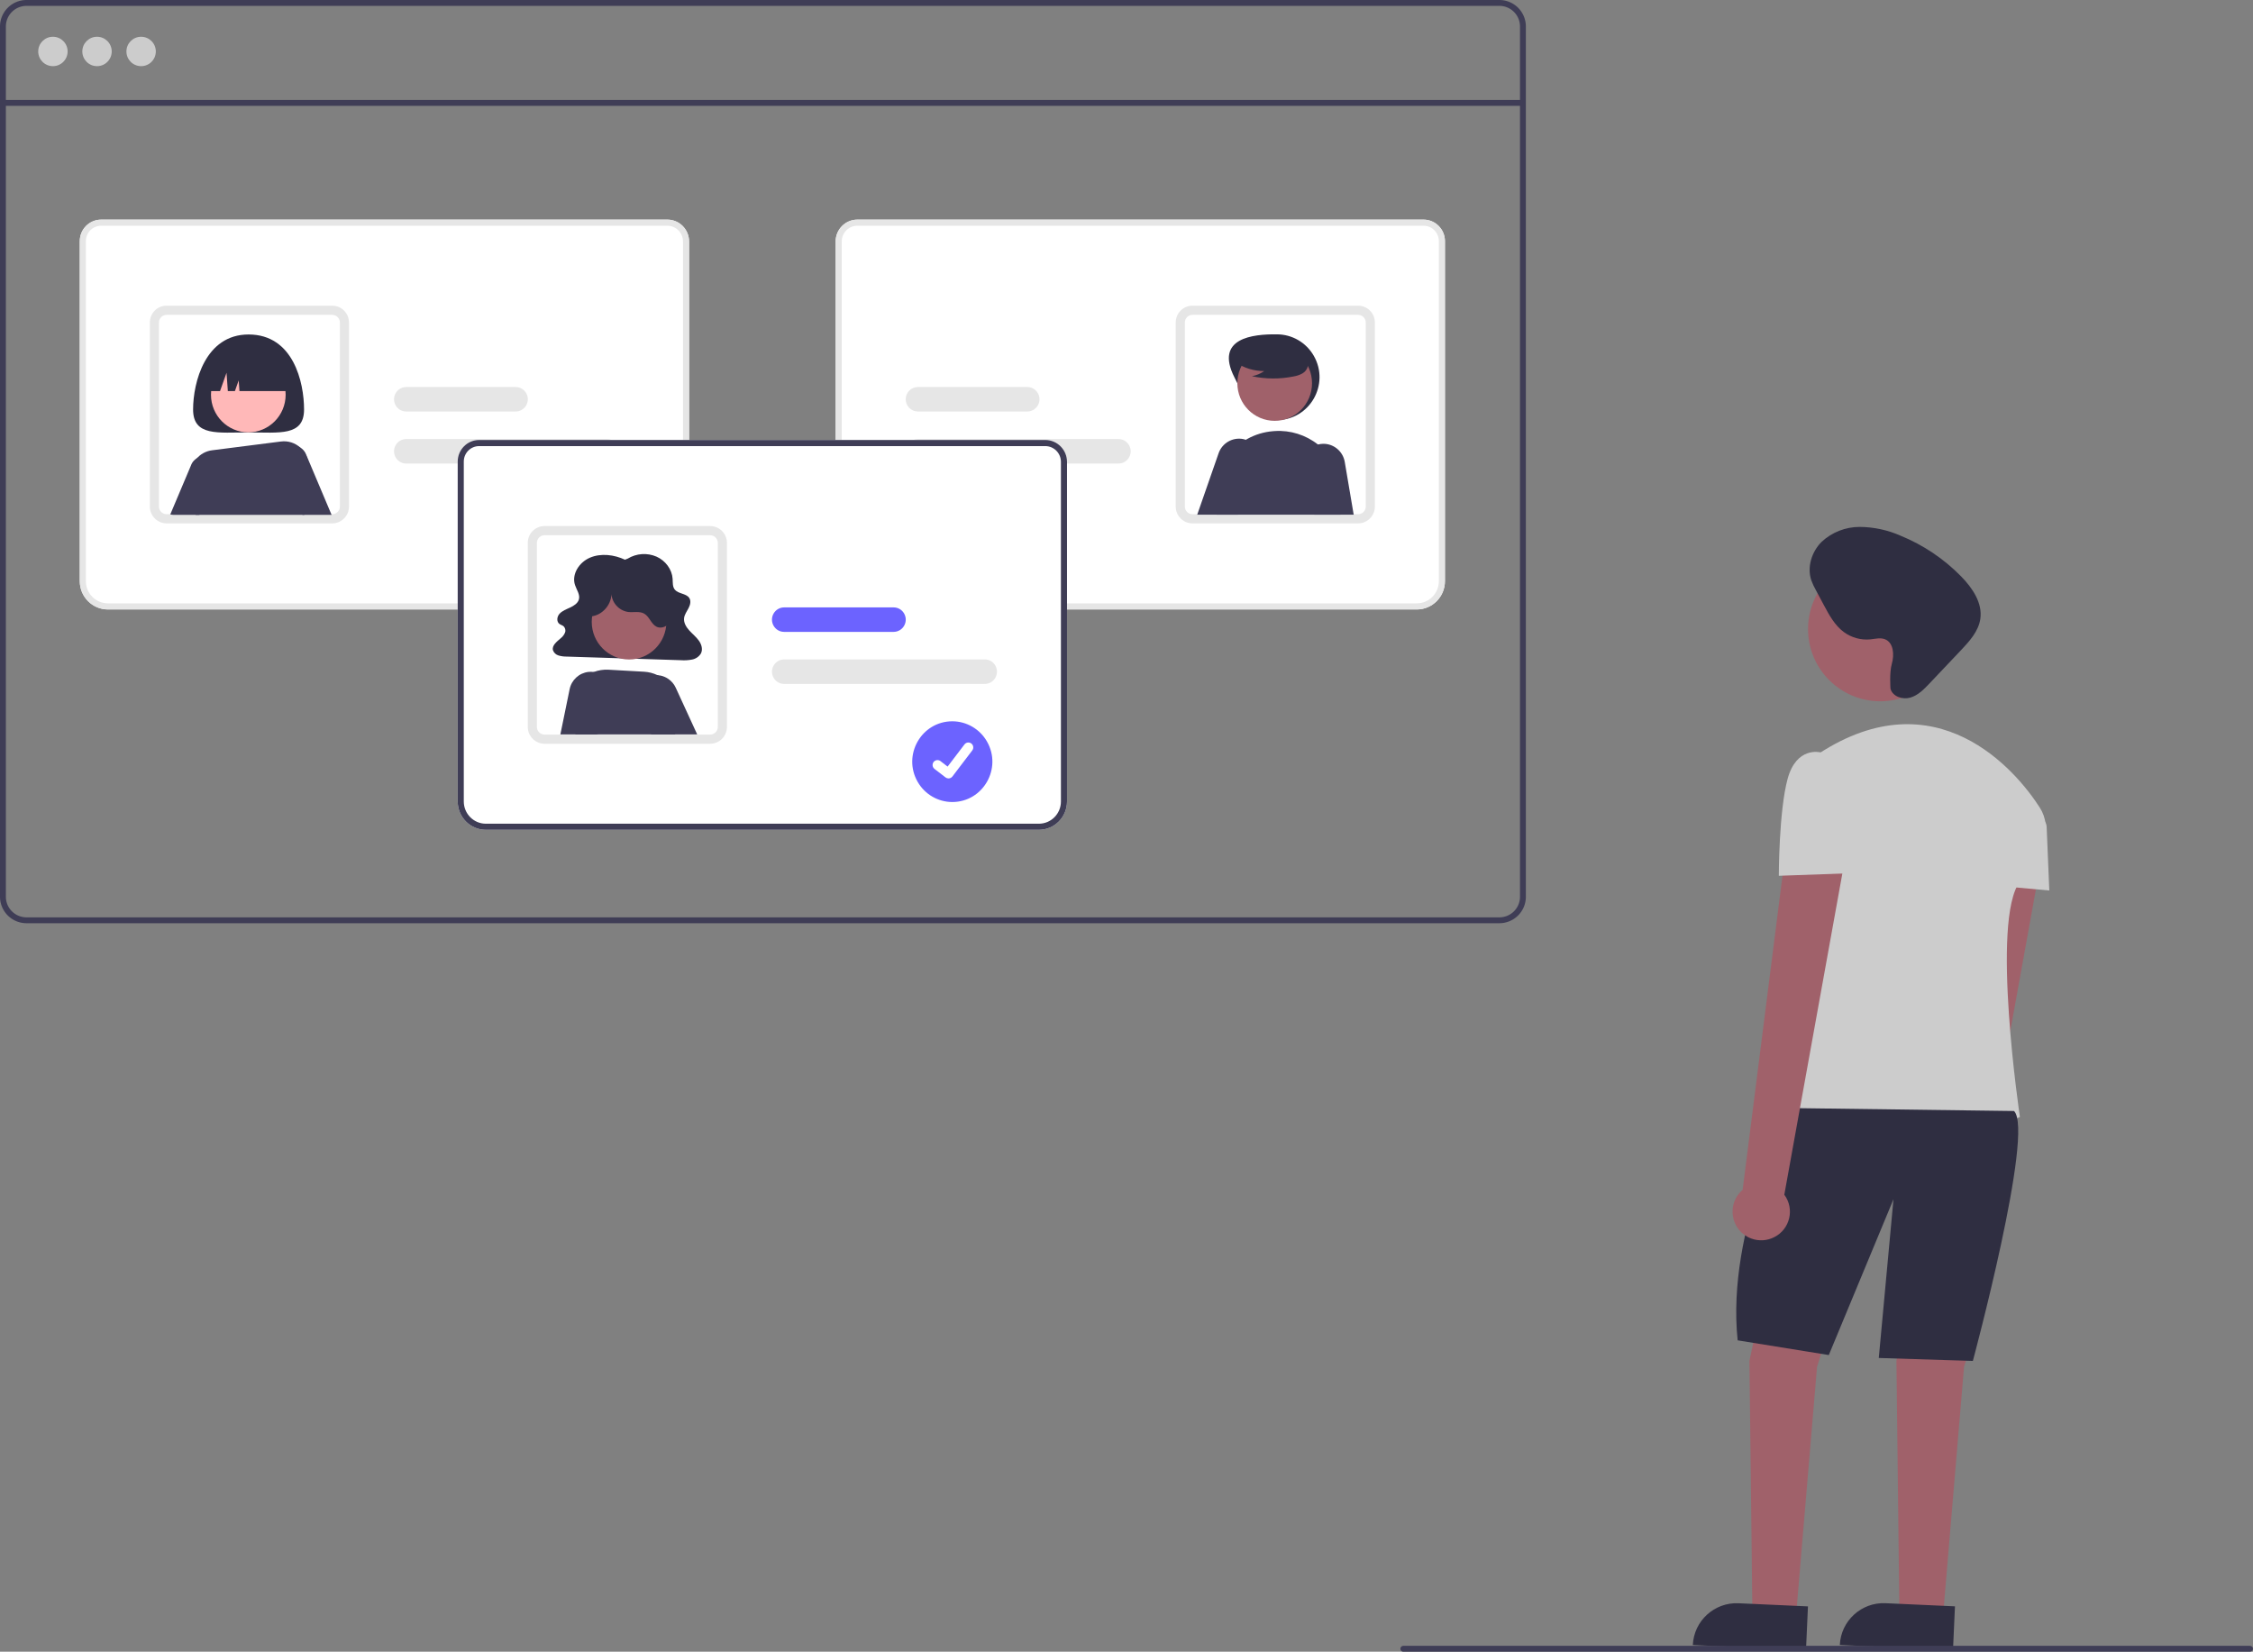 <?xml version="1.0" encoding="utf-8"?>
<svg viewBox="69.37 -29.214 766.32 561.769" xmlns="http://www.w3.org/2000/svg">
  <rect x="69.37" y="-29.214" width="766.32" height="561.769" fill="#808080" stroke="none"/>
  <path d="M691.25,146.5h-501a9.014,9.014,0,0,0-9,9v296a9.014,9.014,0,0,0,9,9h501a9.014,9.014,0,0,0,9-9v-296A9.014,9.014,0,0,0,691.25,146.5Zm7,305a7.008,7.008,0,0,1-7,7h-501a7.008,7.008,0,0,1-7-7v-296a7.008,7.008,0,0,1,7-7h501a7.008,7.008,0,0,1,7,7Z" transform="matrix(1, 0, 0, 1, -111.88, -175.714)" fill="#3f3d56"/>
  <rect x="1" y="34" width="517" height="2" fill="#3f3d56" transform="matrix(1, 0, 0, 1, 69.37, -29.214)"/>
  <circle cx="18" cy="17.5" r="5" fill="#ccc" transform="matrix(1, 0, 0, 1, 69.37, -29.214)"/>
  <circle cx="33" cy="17.5" r="5" fill="#ccc" transform="matrix(1, 0, 0, 1, 69.37, -29.214)"/>
  <circle cx="48" cy="17.5" r="5" fill="#ccc" transform="matrix(1, 0, 0, 1, 69.37, -29.214)"/>
  <path d="M 737.809 401.578 C 743.21 398.89 744.869 391.974 741.274 387.128 L 763.856 262.153 L 742.783 261.875 L 727.101 385.46 C 721.387 390.317 723.073 399.54 730.137 402.06 C 732.653 402.958 735.426 402.783 737.809 401.578 Z" fill="#a0616a"/>
  <polygon points="672.407 395.652 664.407 433.652 665.407 518.652 680.407 518.652 687.407 435.652 698.407 400.652 672.407 395.652" fill="#a0616a"/>
  <polygon points="722.407 395.652 714.407 433.652 715.407 518.652 730.407 518.652 737.407 435.652 748.407 400.652 722.407 395.652" fill="#a0616a"/>
  <path d="M 660.157 516.478 L 683.801 516.478 C 683.801 516.478 683.801 516.478 683.801 516.478 L 683.801 531.365 C 683.801 531.365 683.801 531.365 683.801 531.365 L 645.271 531.365 C 645.271 531.365 645.271 531.365 645.271 531.365 L 645.271 531.365 C 645.271 523.143 651.936 516.478 660.157 516.478 Z" fill="#2f2e41" transform="matrix(0.999, 0.045, -0.045, 0.999, 24.441, -29.594)"/>
  <path d="M 710.157 516.478 L 733.801 516.478 C 733.801 516.478 733.801 516.478 733.801 516.478 L 733.801 531.365 C 733.801 531.365 733.801 531.365 733.801 531.365 L 695.271 531.365 C 695.271 531.365 695.271 531.365 695.271 531.365 L 695.271 531.365 C 695.271 523.143 701.936 516.478 710.157 516.478 Z" fill="#2f2e41" transform="matrix(0.999, 0.045, -0.045, 0.999, 24.492, -31.862)"/>
  <circle cx="708.906" cy="184.736" r="24.561" fill="#a0616a"/>
  <path d="M 763.184 245.485 C 755.057 232.732 728.018 200.957 687.906 227.153 C 687.906 227.153 697.406 306.653 674.406 349.653 C 674.406 349.653 727.406 365.653 756.406 350.653 C 756.406 350.653 746.406 283.653 756.406 270.653 C 759.741 266.499 762.441 261.873 764.419 256.927 C 765.827 253.13 765.37 248.893 763.184 245.485 Z" fill="#ccc"/>
  <path d="M 753.406 244.653 L 763.22 248.742 C 764.554 249.298 765.445 250.576 765.505 252.019 L 766.406 273.653 L 744.406 271.653 Z" fill="#ccc"/>
  <path d="M 678.406 347.653 C 678.406 347.653 656.406 388.653 660.406 426.653 L 691.406 431.653 L 713.406 378.653 L 708.406 432.653 L 740.406 433.653 C 740.406 433.653 761.406 355.653 754.406 348.653 Z" fill="#2f2e41"/>
  <path d="M 672.809 391.578 C 678.21 388.89 679.869 381.974 676.274 377.128 L 698.856 252.153 L 677.783 251.875 L 662.101 375.46 C 656.387 380.317 658.073 389.54 665.137 392.06 C 667.653 392.958 670.426 392.783 672.809 391.578 Z" fill="#a0616a"/>
  <path d="M 697.406 227.653 L 688.406 226.653 C 688.406 226.653 680.406 224.653 677.406 235.653 C 674.406 246.653 674.406 268.653 674.406 268.653 L 702.406 267.653 Z" fill="#ccc"/>
  <path d="M 712.841 196.56 C 713.723 193.498 713.468 189.355 710.499 188.197 C 708.953 187.593 707.227 188.069 705.576 188.239 C 702.344 188.556 699.109 187.666 696.495 185.739 C 693.424 183.457 691.528 179.967 689.727 176.592 L 687.003 171.486 C 686.397 170.422 685.88 169.309 685.457 168.159 C 683.942 163.652 685.588 158.434 688.957 155.078 C 692.477 151.802 697.111 149.986 701.919 149.995 C 706.69 150.03 711.404 151.039 715.77 152.963 C 723.532 156.126 730.561 160.849 736.424 166.838 C 740.256 170.758 743.744 175.865 742.943 181.288 C 742.32 185.509 739.243 188.889 736.309 191.987 L 725.664 203.224 C 723.779 205.214 721.764 207.285 719.132 208.051 C 716.5 208.816 713.109 207.692 712.391 205.046 C 712.391 205.046 711.959 199.622 712.841 196.56 Z" fill="#2f2e41"/>
  <path d="M 835.691 531.555 C 835.689 532.106 835.243 532.553 834.691 532.555 L 546.691 532.555 C 545.921 532.555 545.44 531.721 545.825 531.055 C 546.004 530.745 546.334 530.555 546.691 530.555 L 834.691 530.555 C 835.243 530.556 835.689 531.003 835.691 531.555 Z" fill="#3f3d56"/>
  <path d="M 294.183 178.069 L 106.069 178.069 C 100.79 178.063 96.511 173.756 96.505 168.44 L 96.505 52.809 C 96.509 48.761 99.767 45.48 103.788 45.476 L 296.356 45.476 C 300.437 45.48 303.743 48.809 303.748 52.918 L 303.748 168.44 C 303.742 173.756 299.463 178.063 294.183 178.069 Z" fill="#fff" style=""/>
  <path d="M 294.183 178.069 L 106.069 178.069 C 100.79 178.063 96.511 173.756 96.505 168.44 L 96.505 52.809 C 96.509 48.761 99.767 45.48 103.788 45.476 L 296.356 45.476 C 300.437 45.48 303.743 48.809 303.748 52.918 L 303.748 168.44 C 303.742 173.756 299.463 178.063 294.183 178.069 Z M 103.788 47.558 C 100.909 47.561 98.576 49.91 98.573 52.809 L 98.573 168.44 C 98.577 172.606 101.931 175.982 106.069 175.987 L 294.183 175.987 C 298.321 175.982 301.675 172.606 301.68 168.44 L 301.68 52.918 C 301.676 49.959 299.295 47.561 296.356 47.558 Z" fill="#e6e6e6" style=""/>
  <path d="M 182.388 148.793 L 126.022 148.793 C 123.17 148.789 120.761 146.661 120.384 143.815 C 120.35 143.568 120.334 143.318 120.335 143.067 L 120.335 80.477 C 120.339 77.317 122.883 74.755 126.022 74.752 L 182.388 74.752 C 185.528 74.755 188.072 77.317 188.076 80.477 L 188.076 143.067 C 188.072 146.228 185.528 148.789 182.388 148.793 Z M 126.022 77.875 C 124.595 77.876 123.439 79.041 123.437 80.477 L 123.437 143.067 C 123.436 143.175 123.443 143.281 123.457 143.387 C 123.62 144.689 124.719 145.666 126.022 145.67 L 182.388 145.67 C 183.815 145.668 184.972 144.504 184.974 143.067 L 184.974 80.477 C 184.972 79.041 183.815 77.876 182.388 77.875 Z" fill="#e6e6e6" style=""/>
  <path d="M 275.781 128.441 L 207.534 128.441 C 204.35 128.441 202.36 124.972 203.952 122.195 C 204.691 120.907 206.056 120.113 207.534 120.113 L 275.781 120.113 C 278.966 120.113 280.956 123.583 279.363 126.359 C 278.624 127.648 277.259 128.441 275.781 128.441 Z" fill="#e6e6e6" style=""/>
  <path d="M 244.76 110.744 L 207.534 110.744 C 204.35 110.744 202.36 107.275 203.952 104.498 C 204.691 103.21 206.056 102.416 207.534 102.416 L 244.76 102.416 C 247.944 102.416 249.934 105.886 248.342 108.662 C 247.603 109.95 246.237 110.744 244.76 110.744 Z" fill="#e6e6e6" style=""/>
  <path d="M 172.79 110.052 C 172.79 119.251 164.341 117.86 153.919 117.86 C 143.497 117.86 135.048 119.251 135.048 110.052 C 135.048 100.853 139.175 84.547 153.919 84.547 C 169.171 84.547 172.79 100.853 172.79 110.052 Z" fill="#2f2e41" style=""/>
  <path d="M 173.554 125.534 C 173.19 124.476 172.464 123.583 171.506 123.015 C 171.322 122.901 171.128 122.801 170.927 122.718 C 167.6 121.325 164.022 124.081 164.488 127.678 C 164.533 128.023 164.615 128.362 164.733 128.688 L 172.251 145.891 L 182.152 145.891 Z" fill="#3f3d56" style=""/>
  <path d="M 140.748 126.471 C 138.229 125.245 135.213 126.503 134.291 129.162 L 127.29 145.74 C 127.649 145.841 128.019 145.891 128.391 145.891 L 137.176 145.891 L 143.111 132.316 C 143.931 130.046 142.91 127.519 140.748 126.471 Z" fill="#3f3d56" style=""/>
  <circle cx="1078.808" cy="-48.205" r="24.561" fill="#ffb8b8" style="" transform="matrix(0.517, 0, 0, 0.521, -403.914, 130.151)"/>
  <path d="M 171.728 123.218 C 171.656 123.15 171.584 123.077 171.506 123.015 C 169.715 121.388 167.306 120.633 164.914 120.948 L 141.514 123.931 C 137.057 124.485 133.846 128.507 134.265 133.008 C 134.585 136.641 135.102 141.227 135.93 145.891 L 172.897 145.891 L 174.257 129.984 C 174.479 127.459 173.548 124.97 171.728 123.218 Z" fill="#3f3d56" style=""/>
  <path d="M 139.184 103.806 L 139.184 103.806 L 144.206 103.806 L 146.422 97.56 L 146.865 103.806 L 149.266 103.806 L 150.558 100.162 L 150.817 103.806 L 168.654 103.806 L 168.654 103.806 C 168.654 96.332 162.636 90.273 155.212 90.273 L 152.626 90.273 C 145.203 90.273 139.184 96.332 139.184 103.806 Z" fill="#2f2e41" style=""/>
  <path d="M 353.6 168.44 L 353.6 52.918 C 353.605 48.809 356.912 45.48 360.992 45.476 L 553.559 45.476 C 557.581 45.48 560.839 48.761 560.843 52.809 L 560.843 168.44 C 560.837 173.756 556.559 178.063 551.278 178.069 L 363.165 178.069 C 357.885 178.063 353.606 173.756 353.6 168.44 Z" fill="#fff" style=""/>
  <path d="M 353.6 168.44 L 353.6 52.918 C 353.605 48.809 356.912 45.48 360.992 45.476 L 553.559 45.476 C 557.581 45.48 560.839 48.761 560.843 52.809 L 560.843 168.44 C 560.837 173.756 556.559 178.063 551.278 178.069 L 363.165 178.069 C 357.885 178.063 353.606 173.756 353.6 168.44 Z M 360.992 47.558 C 358.053 47.561 355.671 49.959 355.668 52.918 L 355.668 168.44 C 355.673 172.606 359.027 175.982 363.165 175.987 L 551.278 175.987 C 555.417 175.982 558.77 172.606 558.775 168.44 L 558.775 52.809 C 558.772 49.91 556.439 47.561 553.559 47.558 Z" fill="#e6e6e6" style=""/>
  <path d="M 469.272 143.067 L 469.272 80.477 C 469.276 77.317 471.82 74.755 474.96 74.752 L 531.326 74.752 C 534.465 74.755 537.009 77.317 537.013 80.477 L 537.013 143.067 C 537.015 143.318 536.998 143.568 536.964 143.815 C 536.587 146.661 534.178 148.789 531.326 148.793 L 474.96 148.793 C 471.82 148.789 469.276 146.228 469.272 143.067 Z M 474.96 77.875 C 473.533 77.876 472.376 79.041 472.375 80.477 L 472.375 143.067 C 472.376 144.504 473.533 145.668 474.96 145.67 L 531.326 145.67 C 532.629 145.666 533.727 144.689 533.891 143.387 C 533.905 143.281 533.912 143.175 533.911 143.067 L 533.911 80.477 C 533.909 79.041 532.753 77.876 531.326 77.875 Z" fill="#e6e6e6" style=""/>
  <path d="M 377.43 124.277 C 377.433 121.979 379.283 120.116 381.566 120.113 L 449.814 120.113 C 452.998 120.113 454.988 123.583 453.396 126.359 C 452.657 127.648 451.292 128.441 449.814 128.441 L 381.566 128.441 C 379.283 128.439 377.433 126.576 377.43 124.277 Z" fill="#e6e6e6" style=""/>
  <path d="M 377.43 106.58 C 377.433 104.282 379.283 102.419 381.566 102.416 L 418.792 102.416 C 421.977 102.416 423.967 105.886 422.375 108.662 C 421.636 109.95 420.27 110.744 418.792 110.744 L 381.566 110.744 C 379.283 110.742 377.433 108.879 377.43 106.58 Z" fill="#e6e6e6" style=""/>
  <path d="M 489.213 99.075 C 492.838 106.249 495.694 113.649 503.69 113.649 C 514.834 113.649 521.799 101.504 516.227 91.788 C 513.641 87.279 508.861 84.501 503.69 84.501 C 495.564 84.398 482.466 85.721 489.213 99.075 Z" fill="#2f2e41" style=""/>
  <circle cx="1754.059" cy="-55.721" r="24.561" fill="#a0616a" style="" transform="matrix(0.517, 0, 0, 0.521, -403.914, 130.151)"/>
  <path d="M 520.314 124.451 C 519.495 123.553 518.605 122.725 517.651 121.974 C 513.483 118.684 508.259 117.054 502.973 117.393 C 502.761 117.404 502.549 117.419 502.337 117.44 C 496.145 117.938 490.465 121.093 486.744 126.101 C 482.965 131.186 481.548 137.664 482.856 143.876 C 482.995 144.527 483.119 145.183 483.238 145.838 L 525.334 145.838 L 525.82 142.559 C 526.805 135.995 524.78 129.336 520.314 124.451 Z" fill="#3f3d56" style=""/>
  <path d="M 526.761 127.871 C 526.149 124.341 523.118 121.757 519.559 121.729 C 519.492 121.729 519.42 121.734 519.352 121.734 C 518.778 121.748 518.207 121.828 517.651 121.974 C 513.721 123.025 511.389 127.094 512.45 131.046 L 516.426 145.838 L 529.807 145.838 Z" fill="#3f3d56" style=""/>
  <path d="M 497.317 123.993 C 496.812 122.996 496.089 122.128 495.202 121.453 C 494.574 120.976 493.872 120.606 493.124 120.36 C 492.818 120.255 492.505 120.172 492.188 120.11 C 488.615 119.43 485.083 121.471 483.864 124.92 L 476.584 145.838 L 490.399 145.838 L 497.446 130.452 C 498.398 128.395 498.35 126.01 497.317 123.993 Z" fill="#3f3d56" style=""/>
  <path d="M 489.502 93.924 C 492.404 95.937 495.848 97.009 499.372 96.995 C 498.115 97.872 496.684 98.465 495.177 98.732 C 499.863 99.744 504.706 99.771 509.403 98.812 C 510.447 98.644 511.454 98.295 512.381 97.783 C 513.315 97.258 513.983 96.358 514.219 95.308 C 514.531 93.513 513.141 91.882 511.698 90.783 C 507.221 87.428 501.485 86.273 496.071 87.64 C 494.325 88.094 492.577 88.861 491.443 90.272 C 490.309 91.684 489.973 93.86 491.054 95.313 Z" fill="#2f2e41" style=""/>
  <path d="M 422.73 253.021 L 234.617 253.021 C 229.337 253.015 225.059 248.708 225.052 243.392 L 225.052 127.761 C 225.057 123.713 228.315 120.432 232.336 120.428 L 424.903 120.428 C 428.984 120.432 432.291 123.761 432.295 127.87 L 432.295 243.392 C 432.29 248.708 428.011 253.015 422.73 253.021 Z" fill="#fff" style=""/>
  <path d="M 422.73 253.021 L 234.617 253.021 C 229.337 253.015 225.059 248.708 225.052 243.392 L 225.052 127.761 C 225.057 123.713 228.315 120.432 232.336 120.428 L 424.903 120.428 C 428.984 120.432 432.291 123.761 432.295 127.87 L 432.295 243.392 C 432.29 248.708 428.011 253.015 422.73 253.021 Z M 232.336 122.51 C 229.457 122.513 227.123 124.862 227.12 127.761 L 227.12 243.392 C 227.125 247.558 230.479 250.934 234.617 250.939 L 422.73 250.939 C 426.869 250.934 430.223 247.558 430.227 243.392 L 430.227 127.87 C 430.224 124.911 427.843 122.513 424.903 122.51 Z" fill="#3f3d56" style=""/>
  <path d="M 310.936 223.745 L 254.57 223.745 C 251.718 223.741 249.308 221.613 248.932 218.767 C 248.897 218.52 248.881 218.27 248.883 218.019 L 248.883 155.429 C 248.886 152.269 251.43 149.707 254.57 149.704 L 310.936 149.704 C 314.076 149.707 316.62 152.269 316.624 155.429 L 316.624 218.019 C 316.62 221.18 314.076 223.741 310.936 223.745 Z M 254.57 152.827 C 253.143 152.828 251.987 153.993 251.985 155.429 L 251.985 218.019 C 251.984 218.127 251.99 218.233 252.005 218.34 C 252.168 219.641 253.266 220.618 254.57 220.622 L 310.936 220.622 C 312.363 220.62 313.519 219.456 313.521 218.019 L 313.521 155.429 C 313.519 153.993 312.363 152.828 310.936 152.827 Z" fill="#e6e6e6" style=""/>
  <path d="M 281.935 161.146 C 278.265 159.428 273.76 158.865 270.027 160.461 C 266.293 162.058 263.747 166.152 264.955 169.774 C 265.502 171.416 266.749 173.031 266.263 174.69 C 265.889 175.967 264.585 176.809 263.304 177.409 C 262.024 178.008 260.623 178.512 259.697 179.523 C 258.77 180.533 258.577 182.274 259.734 183.058 C 260.115 183.316 260.592 183.438 260.961 183.711 C 261.607 184.239 261.849 185.122 261.564 185.908 C 261.255 186.681 260.746 187.355 260.089 187.861 C 258.776 189.001 257.04 190.306 257.448 191.925 C 257.755 192.803 258.469 193.475 259.359 193.725 C 260.271 193.989 261.217 194.115 262.165 194.098 L 300.925 195.327 C 302.204 195.423 303.491 195.351 304.751 195.112 C 305.99 194.884 307.079 194.148 307.757 193.079 C 308.499 191.696 308.011 189.992 307.095 188.701 C 306.179 187.409 304.881 186.39 303.809 185.204 C 302.737 184.018 301.86 182.538 302.049 181.005 C 302.201 179.778 303.004 178.718 303.581 177.603 C 304.158 176.488 304.494 175.095 303.746 174.069 C 302.693 172.624 300.165 172.755 298.967 171.408 C 298.064 170.392 298.238 168.929 298.148 167.618 C 297.932 164.466 295.764 161.488 292.678 160.106 C 289.495 158.73 285.848 158.98 282.879 160.778 Z" fill="#2f2e41" style=""/>
  <circle cx="1329.304" cy="100.075" r="24.561" fill="#a0616a" style="" transform="matrix(0.517, 0, 0, 0.521, -403.914, 130.151)"/>
  <path d="M 300.041 211.534 C 300.015 206.969 297.495 202.787 293.485 200.656 C 293.325 200.567 293.159 200.489 292.994 200.411 C 291.565 199.729 290.018 199.333 288.439 199.245 L 276.351 198.563 C 274.644 198.465 272.935 198.729 271.336 199.339 C 270.946 199.485 270.565 199.651 270.193 199.838 C 269.025 200.418 267.957 201.182 267.029 202.103 C 264.559 204.558 263.233 207.949 263.378 211.44 L 263.596 216.598 L 265.116 220.57 L 298.913 220.57 C 299.333 220.059 299.697 219.504 300 218.915 C 301.161 216.597 301.176 213.865 300.041 211.534 Z" fill="#3f3d56" style=""/>
  <path d="M 299.214 204.695 C 298.662 203.49 297.798 202.458 296.711 201.707 C 295.927 201.167 295.048 200.781 294.121 200.572 C 293.75 200.49 293.373 200.436 292.994 200.411 C 292.247 200.36 291.497 200.425 290.77 200.603 C 286.126 201.767 283.794 207.004 286.019 211.269 L 290.667 220.127 L 290.899 220.57 L 306.509 220.57 Z" fill="#3f3d56" style=""/>
  <path d="M 273.667 200.078 C 272.936 199.704 272.148 199.454 271.336 199.339 C 270.731 199.252 270.118 199.243 269.511 199.313 C 266.342 199.674 263.763 202.045 263.12 205.189 L 259.972 220.57 L 272.287 220.57 L 274.588 219.623 L 277.452 208.557 C 278.31 205.188 276.74 201.669 273.667 200.078 Z" fill="#3f3d56" style=""/>
  <path d="M 270.378 180.423 C 274.388 180.099 277.717 176.066 277.3 172.037 C 277.203 175.474 279.68 178.44 283.061 178.931 C 284.9 179.135 286.917 178.575 288.518 179.51 C 290.291 180.544 290.859 183.057 292.706 183.951 C 294.491 184.815 296.758 183.637 297.64 181.851 C 298.523 180.067 298.306 177.922 297.722 176.017 C 294.078 164.142 279.184 160.449 270.48 169.263 C 268.794 170.971 267.455 173.147 267.237 175.544 C 267.02 177.942 268.125 180.544 270.265 181.621 Z" fill="#2f2e41" style=""/>
  <path d="M 404.329 203.393 L 336.082 203.393 C 332.898 203.393 330.908 199.924 332.5 197.147 C 333.239 195.859 334.604 195.065 336.082 195.065 L 404.329 195.065 C 407.513 195.065 409.503 198.536 407.911 201.311 C 407.172 202.6 405.807 203.393 404.329 203.393 Z" fill="#e6e6e6" style=""/>
  <path d="M 373.308 185.696 L 336.082 185.696 C 332.898 185.696 330.908 182.227 332.5 179.45 C 333.239 178.162 334.604 177.368 336.082 177.368 L 373.308 177.368 C 376.491 177.368 378.481 180.839 376.889 183.614 C 376.151 184.903 374.785 185.696 373.308 185.696 Z" fill="#6c63ff" style=""/>
  <path d="M 393.282 216.106 C 382.783 216.126 376.243 227.579 381.509 236.723 C 383.943 240.951 388.427 243.557 393.282 243.566 L 393.282 243.566 C 403.78 243.546 410.321 232.092 405.055 222.949 C 402.62 218.721 398.136 216.115 393.282 216.106 Z" fill="#6c63ff" style=""/>
  <path id="f276b720-7c73-4755-84a7-b208d54eb1fc" data-name="Path 395" d="M 391.988 235.538 C 391.629 235.538 391.279 235.422 390.992 235.205 L 390.974 235.191 L 387.224 232.303 C 386.206 231.516 386.417 229.915 387.603 229.422 C 388.152 229.194 388.78 229.277 389.252 229.64 L 391.681 231.515 L 397.422 223.976 C 397.981 223.241 399.027 223.102 399.757 223.665 L 399.757 223.666 L 399.722 223.715 L 399.758 223.666 C 400.488 224.23 400.626 225.282 400.067 226.017 L 393.315 234.882 C 392.998 235.295 392.508 235.537 391.989 235.536 Z" fill="#fff" style=""/>
</svg>
